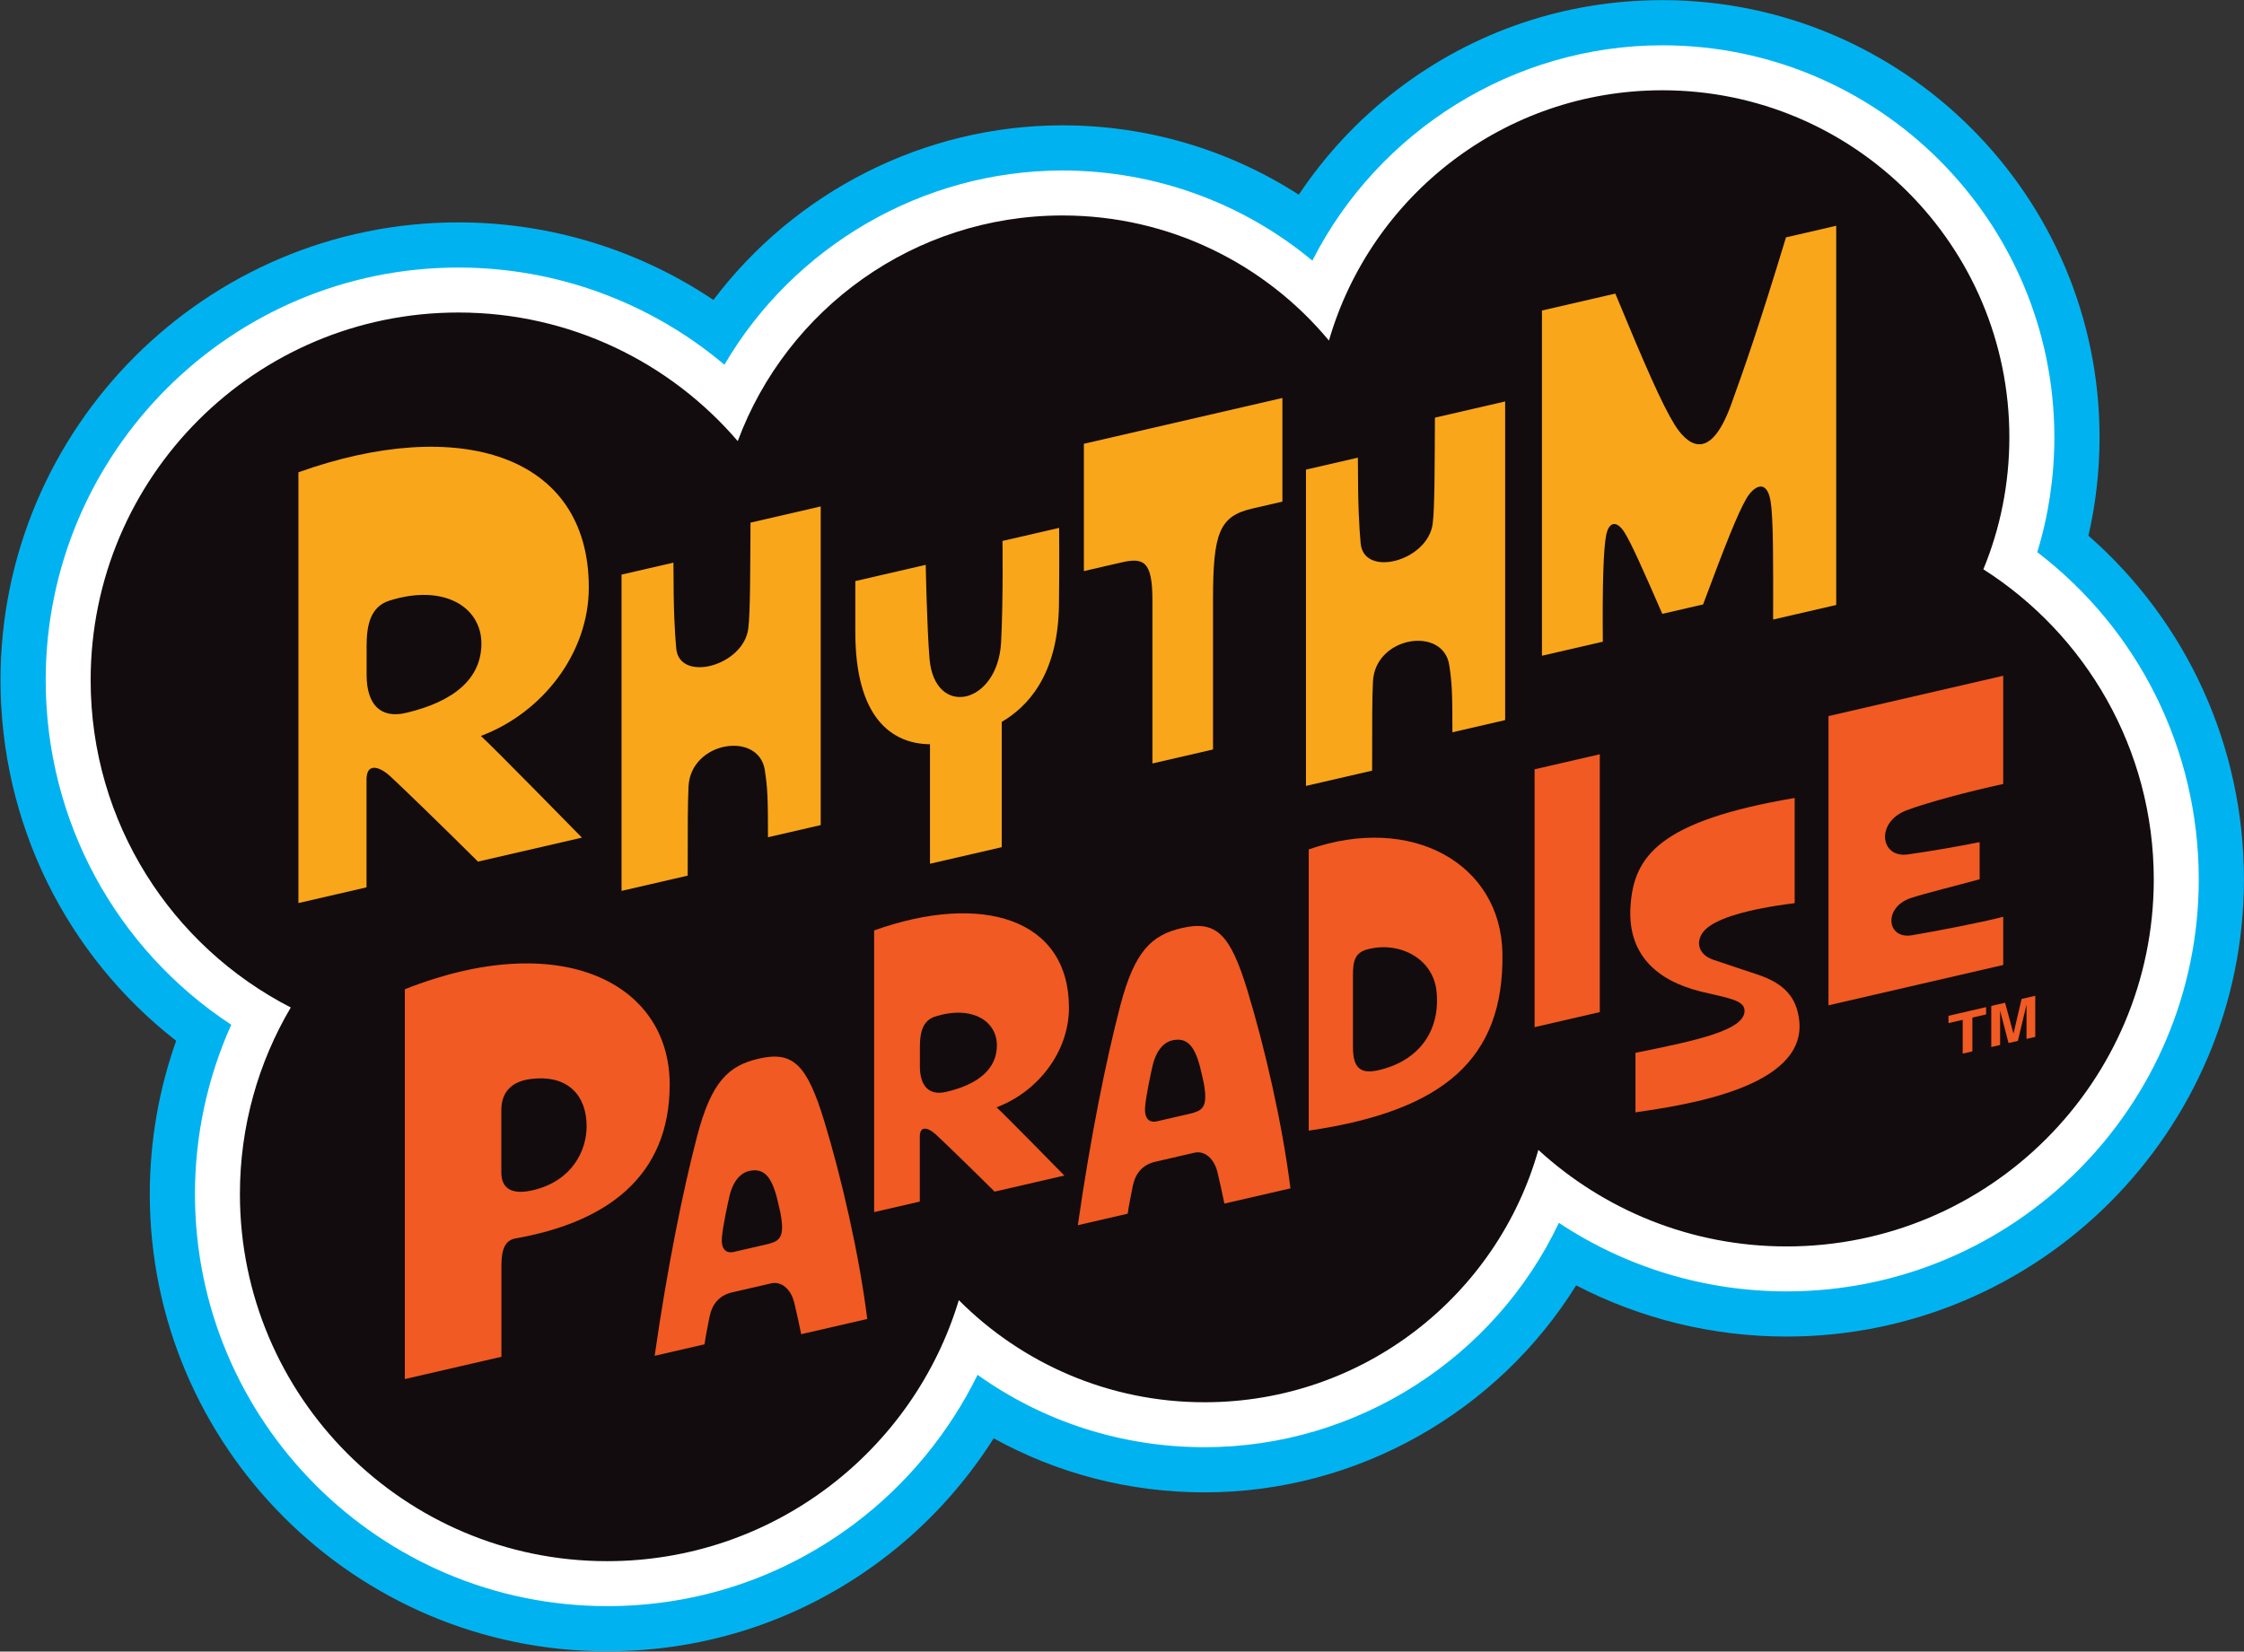 <?xml version="1.0" encoding="UTF-8" standalone="no"?>
<!-- Created with Inkscape (http://www.inkscape.org/) -->

<svg
   version="1.1"
   id="svg1"
   width="666.667"
   height="490.804"
   viewBox="0 0 666.667 490.804"
   sodipodi:docname="RhYthm Paradise Logo.ai"
   xmlns:inkscape="http://www.inkscape.org/namespaces/inkscape"
   xmlns:sodipodi="http://sodipodi.sourceforge.net/DTD/sodipodi-0.dtd"
   xmlns="http://www.w3.org/2000/svg"
   xmlns:svg="http://www.w3.org/2000/svg">
  <rect x="0" y="0" width="666.667" height="490.804" fill="#333333" stroke="none"/>
  <defs
     id="defs1">
    <clipPath
       clipPathUnits="userSpaceOnUse"
       id="clipPath2">
      <path
         d="M 0,368.103 H 500 V 0 H 0 Z"
         transform="translate(-465.339,-248.708)"
         id="path2" />
    </clipPath>
    <clipPath
       clipPathUnits="userSpaceOnUse"
       id="clipPath4">
      <path
         d="M 0,368.103 H 500 V 0 H 0 Z"
         transform="translate(-453.936,-245.039)"
         id="path4" />
    </clipPath>
    <clipPath
       clipPathUnits="userSpaceOnUse"
       id="clipPath6">
      <path
         d="M 0,368.103 H 500 V 0 H 0 Z"
         transform="translate(-441.927,-241.218)"
         id="path6" />
    </clipPath>
    <clipPath
       clipPathUnits="userSpaceOnUse"
       id="clipPath8">
      <path
         d="M 0,368.103 H 500 V 0 H 0 Z"
         transform="translate(-451.543,-136.553)"
         id="path8" />
    </clipPath>
    <clipPath
       clipPathUnits="userSpaceOnUse"
       id="clipPath10">
      <path
         d="M 0,368.103 H 500 V 0 H 0 Z"
         transform="translate(-424.853,-187.518)"
         id="path10" />
    </clipPath>
    <clipPath
       clipPathUnits="userSpaceOnUse"
       id="clipPath12">
      <path
         d="M 0,368.103 H 500 V 0 H 0 Z"
         transform="translate(-388.697,-143.089)"
         id="path12" />
    </clipPath>
    <clipPath
       clipPathUnits="userSpaceOnUse"
       id="clipPath14">
      <path
         d="M 0,368.103 H 500 V 0 H 0 Z"
         transform="translate(-341.931,-139.172)"
         id="path14" />
    </clipPath>
    <clipPath
       clipPathUnits="userSpaceOnUse"
       id="clipPath16">
      <path
         d="M 0,368.103 H 500 V 0 H 0 Z"
         transform="translate(-307.192,-129.585)"
         id="path16" />
    </clipPath>
    <clipPath
       clipPathUnits="userSpaceOnUse"
       id="clipPath18">
      <path
         d="M 0,368.103 H 500 V 0 H 0 Z"
         transform="translate(-265.125,-119.878)"
         id="path18" />
    </clipPath>
    <clipPath
       clipPathUnits="userSpaceOnUse"
       id="clipPath20">
      <path
         d="M 0,368.103 H 500 V 0 H 0 Z"
         transform="translate(-210.841,-124.745)"
         id="path20" />
    </clipPath>
    <clipPath
       clipPathUnits="userSpaceOnUse"
       id="clipPath22">
      <path
         d="M 0,368.103 H 500 V 0 H 0 Z"
         transform="translate(-170.832,-90.764)"
         id="path22" />
    </clipPath>
    <clipPath
       clipPathUnits="userSpaceOnUse"
       id="clipPath24">
      <path
         d="M 0,368.103 H 500 V 0 H 0 Z"
         transform="translate(-118.918,-102.867)"
         id="path24" />
    </clipPath>
    <clipPath
       clipPathUnits="userSpaceOnUse"
       id="clipPath26">
      <path
         d="M 0,368.103 H 500 V 0 H 0 Z"
         transform="translate(-397.948,-315.199)"
         id="path26" />
    </clipPath>
    <clipPath
       clipPathUnits="userSpaceOnUse"
       id="clipPath28">
      <path
         d="M 0,368.103 H 500 V 0 H 0 Z"
         transform="translate(-319.727,-275.016)"
         id="path28" />
    </clipPath>
    <clipPath
       clipPathUnits="userSpaceOnUse"
       id="clipPath30">
      <path
         d="M 0,368.103 H 500 V 0 H 0 Z"
         transform="translate(-241.507,-269.193)"
         id="path30" />
    </clipPath>
    <clipPath
       clipPathUnits="userSpaceOnUse"
       id="clipPath32">
      <path
         d="M 0,368.103 H 500 V 0 H 0 Z"
         transform="translate(-235.987,-250.448)"
         id="path32" />
    </clipPath>
    <clipPath
       clipPathUnits="userSpaceOnUse"
       id="clipPath34">
      <path
         d="M 0,368.103 H 500 V 0 H 0 Z"
         transform="translate(-167.224,-251.617)"
         id="path34" />
    </clipPath>
    <clipPath
       clipPathUnits="userSpaceOnUse"
       id="clipPath36">
      <path
         d="M 0,368.103 H 500 V 0 H 0 Z"
         transform="translate(-90.447,-209.208)"
         id="path36" />
    </clipPath>
  </defs>
  <sodipodi:namedview
     id="namedview1"
     pagecolor="#ffffff"
     bordercolor="#000000"
     borderopacity="0.25"
     inkscape:showpageshadow="2"
     inkscape:pageopacity="0.0"
     inkscape:pagecheckerboard="0"
     inkscape:deskcolor="#d1d1d1">
    <inkscape:page
       x="0"
       y="0"
       inkscape:label="1"
       id="page1"
       width="666.667"
       height="490.804"
       margin="0"
       bleed="0" />
  </sodipodi:namedview>
  <g
     id="layer-MC0"
     inkscape:groupmode="layer"
     inkscape:label="Layer 1">
    <path
       id="path1"
       d="m 0,0 c 1.646,7.146 2.475,14.489 2.475,21.961 0,53.726 -43.708,97.434 -97.434,97.434 -21.545,0 -41.966,-6.892 -59.057,-19.93 -8.58,-6.545 -16.011,-14.513 -21.981,-23.446 -15.52,10.005 -33.72,15.465 -52.653,15.465 -30.966,0 -59.704,-14.924 -77.804,-38.926 -16.644,11.168 -36.367,17.292 -56.829,17.292 -56.274,0 -102.056,-45.782 -102.056,-102.055 0,-31.898 14.626,-61.279 39.148,-80.403 -3.874,-10.912 -5.88,-22.467 -5.88,-34.159 0,-56.21 45.731,-101.941 101.941,-101.941 22.337,0 43.552,7.098 61.35,20.526 9.821,7.409 18.233,16.604 24.794,26.951 14.231,-7.867 30.292,-12.048 46.994,-12.048 34.196,0 65.367,18.08 82.818,46.15 14.366,-7.451 30.403,-11.412 46.896,-11.412 56.21,0 101.939,45.731 101.939,101.957 C 34.639,-46.865 21.915,-19.209 0,0"
       style="fill:#00b3f0;fill-opacity:1;fill-rule:nonzero;stroke:none"
       transform="matrix(1.333,0,0,-1.333,620.451,159.194)"
       clip-path="url(#clipPath2)" />
    <path
       id="path3"
       d="m 0,0 c 2.529,8.249 3.808,16.837 3.808,25.629 0,48.173 -39.192,87.365 -87.365,87.365 -33.203,0 -63.341,-19.109 -78.005,-48.003 -15.53,12.908 -35.126,20.092 -55.686,20.092 -31.217,0 -59.905,-16.914 -75.351,-43.297 -16.481,13.902 -37.414,21.663 -59.281,21.663 -50.722,0 -91.986,-41.265 -91.986,-91.986 0,-31.293 15.618,-59.901 41.357,-76.823 -5.314,-11.808 -8.09,-24.679 -8.09,-37.739 0,-50.657 41.213,-91.871 91.871,-91.871 20.131,0 39.249,6.396 55.286,18.495 11.545,8.71 20.928,20.153 27.269,33.066 14.681,-10.481 32.2,-16.132 50.583,-16.132 34.043,0 64.741,19.98 78.97,50.016 14.961,-9.926 32.543,-15.278 50.744,-15.278 50.657,0 91.87,41.214 91.87,91.879 C 35.972,-44.057 22.654,-17.349 0,0"
       style="fill:#ffffff;fill-opacity:1;fill-rule:nonzero;stroke:none"
       transform="matrix(1.333,0,0,-1.333,605.248,164.085)"
       clip-path="url(#clipPath4)" />
    <path
       id="path5"
       d="m 0,0 c 3.747,9.082 5.793,19.013 5.793,29.451 0,42.716 -34.623,77.341 -77.34,77.341 -35.245,0 -64.972,-23.566 -74.306,-55.799 -14.163,17.036 -35.498,27.888 -59.385,27.888 -33.175,0 -61.454,-20.922 -72.374,-50.303 -15.036,17.541 -37.36,28.669 -62.259,28.669 -45.269,0 -81.962,-36.693 -81.962,-81.962 0,-31.819 18.117,-59.385 44.602,-72.972 -7.196,-12.186 -11.334,-26.416 -11.334,-41.59 0,-45.2 36.647,-81.847 81.847,-81.847 36.968,0 68.236,24.531 78.375,58.189 14.001,-14.047 33.359,-22.761 54.763,-22.761 35.406,0 65.248,23.796 74.398,56.259 14.577,-13.357 33.98,-21.52 55.316,-21.52 45.199,0 81.846,36.648 81.846,81.847 C 37.957,-40.05 22.807,-14.53 0,0"
       style="fill:#130c0e;fill-opacity:1;fill-rule:nonzero;stroke:none"
       transform="matrix(1.333,0,0,-1.333,589.235,169.181)"
       clip-path="url(#clipPath6)" />
    <path
       id="path7"
       d="M 0,0 V 7.653 L -1.924,-0.444 -4.008,-0.926 -5.887,6.295 V -1.359 L -7.856,-1.814 V 7.349 L -4.779,8.059 -2.923,1.22 -2.9,1.225 -1.091,8.91 1.947,9.611 V 0.449 Z M -14.223,-3.284 V 4.254 L -17.392,3.522 V 5.147 L -9.01,7.082 V 5.457 l -3.054,-0.705 v -7.537 z"
       style="fill:#f15a22;fill-opacity:1;fill-rule:nonzero;stroke:none"
       transform="matrix(1.333,0,0,-1.333,602.057,308.733)"
       clip-path="url(#clipPath8)" />
    <path
       id="path9"
       d="M 0,0 C 4.433,1.67 13.71,4.165 21.503,5.855 V 29.979 L -17.442,20.988 V -43.49 l 38.945,8.991 v 10.743 c -5.112,-1.341 -15.71,-3.334 -20.349,-4.118 -5.649,-0.948 -6.453,6.248 -0.206,8.309 3.587,1.175 10.164,2.741 15.298,4.185 v 8.271 C 11.566,-8.057 5.236,-9.154 0.247,-9.855 -5.937,-10.741 -7.01,-2.639 0,0"
       style="fill:#f15a22;fill-opacity:1;fill-rule:nonzero;stroke:none"
       transform="matrix(1.333,0,0,-1.333,566.471,240.78)"
       clip-path="url(#clipPath10)" />
    <path
       id="path11"
       d="m 0,0 c -0.228,2.143 -3.934,2.628 -9.706,4.012 -10.092,2.506 -16.338,8.451 -15.7,18.895 0.678,11.275 6.386,19.137 36.594,24.267 V 23.723 C 0.287,22.359 -5.73,20.319 -8.283,18.231 -11.005,16.022 -10.847,12.405 -6.917,11.093 -5.21,10.522 -0.163,8.837 2.887,7.814 8.739,5.863 11.604,2.872 12.2,-2.423 13.887,-17.359 -13.147,-21.276 -24.294,-22.913 V -9.642 C -10.94,-6.951 0.516,-4.594 0,0"
       style="fill:#f15a22;fill-opacity:1;fill-rule:nonzero;stroke:none"
       transform="matrix(1.333,0,0,-1.333,518.263,300.019)"
       clip-path="url(#clipPath12)" />
    <path
       id="path13"
       d="m 0,0 v 57.48 l 14.535,3.355 V 3.355 Z"
       style="fill:#f15a22;fill-opacity:1;fill-rule:nonzero;stroke:none"
       transform="matrix(1.333,0,0,-1.333,455.909,305.241)"
       clip-path="url(#clipPath14)" />
    <path
       id="path15"
       d="m 0,0 c -4,-0.926 -5.731,0.412 -5.731,5.093 v 14.761 c 0,3.402 -0.176,6.12 3.051,7.031 7.01,1.979 14.844,-1.774 15.586,-9.402 C 13.772,8.618 8.84,2.041 0,0 M -15.587,49.213 V -13.483 C 14.721,-9.051 27.915,2.659 27.585,25.937 27.297,46.12 7.257,57.212 -15.587,49.213"
       style="fill:#f15a22;fill-opacity:1;fill-rule:nonzero;stroke:none"
       transform="matrix(1.333,0,0,-1.333,409.589,318.024)"
       clip-path="url(#clipPath16)" />
    <path
       id="path17"
       d="m 0,0 -7.319,-1.69 c -1.839,-0.425 -2.886,0.72 -2.66,3.277 0.207,2.392 1.279,7.464 1.691,9.195 0.866,3.587 2.681,5.34 4.763,5.65 3.36,0.536 4.989,-1.918 6.288,-8.103 C 2.887,7.752 3.237,6.494 3.381,4.804 3.67,1.36 2.6,0.6 0,0 M 12.824,27.481 C 8.989,40.059 5.885,43.162 -1.752,41.398 -8.485,39.845 -12.313,36.339 -15.524,24.039 -18.679,11.957 -22.166,-5.309 -24.97,-24.854 l 11.116,2.567 c 0.206,1.546 0.577,3.36 1.113,6.123 0.577,2.783 2.082,4.773 5.072,5.464 l 8.658,1.999 c 2.316,0.534 4.433,-1.299 5.175,-4.391 0.495,-2.062 1.135,-4.986 1.526,-6.945 l 14.721,3.398 c -1.794,14.411 -5.773,31.627 -9.587,44.12"
       style="fill:#f15a22;fill-opacity:1;fill-rule:nonzero;stroke:none"
       transform="matrix(1.333,0,0,-1.333,353.5,330.967)"
       clip-path="url(#clipPath18)" />
    <path
       id="path19"
       d="m 0,0 c -3.776,-0.885 -5.878,1.218 -5.878,5.713 v 4.344 c -10e-4,3.132 0.608,5.85 3.402,6.736 8.113,2.57 13.763,-0.927 13.763,-6.418 C 11.287,5.243 7.359,1.729 0,0 m 27.346,18.771 c 0,19.959 -19.531,25.755 -43.419,17.221 v -62.795 l 10.18,2.35 v 14.494 c 0,2.463 1.812,2.033 3.486,0.54 1.176,-1.052 8.244,-7.898 13.182,-12.822 l 15.542,3.588 c 0,0 -13.55,13.84 -15.113,15.21 9.102,3.402 16.142,12.269 16.142,22.214"
       style="fill:#f15a22;fill-opacity:1;fill-rule:nonzero;stroke:none"
       transform="matrix(1.333,0,0,-1.333,281.121,324.477)"
       clip-path="url(#clipPath20)" />
    <path
       id="path21"
       d="m 0,0 -7.319,-1.689 c -1.839,-0.425 -2.887,0.72 -2.66,3.277 0.207,2.391 1.279,7.463 1.691,9.195 0.866,3.587 2.68,5.34 4.763,5.649 3.36,0.536 4.989,-1.917 6.288,-8.103 C 2.886,7.752 3.237,6.494 3.381,4.804 3.67,1.36 2.6,0.601 0,0 M 12.824,27.482 C 8.989,40.059 5.885,43.162 -1.752,41.398 -8.485,39.845 -12.313,36.34 -15.524,24.039 -18.679,11.958 -22.167,-5.309 -24.97,-24.853 l 11.116,2.566 c 0.206,1.547 0.577,3.361 1.113,6.124 0.577,2.783 2.082,4.772 5.072,5.463 l 8.659,1.999 c 2.314,0.534 4.432,-1.298 5.175,-4.391 0.494,-2.061 1.133,-4.986 1.525,-6.944 l 14.721,3.398 c -1.794,14.411 -5.773,31.626 -9.587,44.12"
       style="fill:#f15a22;fill-opacity:1;fill-rule:nonzero;stroke:none"
       transform="matrix(1.333,0,0,-1.333,227.776,369.785)"
       clip-path="url(#clipPath22)" />
    <path
       id="path23"
       d="m 0,0 c -4.577,-1.119 -7.216,0.082 -7.216,3.917 v 13.876 c 0,3.919 2.165,6.391 6.474,6.947 C 7.897,25.854 11.793,20.803 11.793,14.226 11.793,8.741 8.557,2.092 0,0 m -28.72,44.761 v -86.904 l 21.525,4.969 v 20.411 c 0,3.733 0.927,5.588 3.154,5.98 20.06,3.529 34.349,13.614 34.349,34.307 0,22.723 -24.412,34.947 -59.028,21.237"
       style="fill:#f15a22;fill-opacity:1;fill-rule:nonzero;stroke:none"
       transform="matrix(1.333,0,0,-1.333,158.558,353.647)"
       clip-path="url(#clipPath24)" />
    <path
       id="path25"
       d="m 0,0 c -5.937,-19.606 -9.298,-29.193 -12.226,-37.275 -4.989,-13.752 -10.164,-8.35 -12.576,-4.516 -2.803,4.495 -6.618,13.237 -13.236,29.256 l -16.35,-3.775 v -76.959 l 13.567,3.132 c -0.104,12.267 0.102,20.596 0.762,23.833 0.598,2.907 2.351,3.32 4.123,0.433 1.464,-2.371 3.774,-7.504 8.372,-18.06 l 9.089,2.098 c 5.01,13.463 7.713,20.25 9.63,23.57 1.547,2.7 4.495,4.597 5.381,-0.392 0.681,-3.773 0.619,-14.008 0.598,-26.543 l 14.061,3.246 V 2.584 Z"
       style="fill:#faa61a;fill-opacity:1;fill-rule:nonzero;stroke:none"
       transform="matrix(1.333,0,0,-1.333,530.597,70.539)"
       clip-path="url(#clipPath26)" />
    <path
       id="path27"
       d="m 0,0 c -0.062,-10.515 -0.041,-20.102 -0.494,-23.606 -1.052,-8.371 -15.36,-12.144 -16.061,-4.433 -0.33,3.628 -0.619,8.422 -0.619,19.122 l -11.566,-2.67 v -70.51 l 14.741,3.404 c 0,11.194 0,16.059 0.186,19.894 0.515,10.102 15.689,12.39 17.009,3.608 0.598,-4 0.7,-5.918 0.7,-14.948 l 11.752,2.713 V 3.612 Z"
       style="fill:#faa61a;fill-opacity:1;fill-rule:nonzero;stroke:none"
       transform="matrix(1.333,0,0,-1.333,426.303,124.116)"
       clip-path="url(#clipPath28)" />
    <path
       id="path29"
       d="m 0,0 v -28.381 l 8.226,1.899 c 4.989,1.151 7.051,0.502 7.051,-8.33 v -36.455 l 13.504,3.118 v 33.42 c 0,14.845 1.394,18.591 8.742,20.287 l 6.721,1.552 v 23.104 z"
       style="fill:#faa61a;fill-opacity:1;fill-rule:nonzero;stroke:none"
       transform="matrix(1.333,0,0,-1.333,322.009,131.881)"
       clip-path="url(#clipPath30)" />
    <path
       id="path31"
       d="m 0,0 -12.618,-2.913 c 0,0 0.186,-12.989 -0.309,-22.555 -0.721,-13.999 -14.823,-17.009 -15.957,-3.691 -0.578,6.99 -0.845,20.92 -0.845,20.92 l -15.69,-3.622 v -11.36 c 0,-19.164 8.147,-24.938 16.645,-25.013 v -26.641 l 15.989,3.691 v 27.931 c 5.501,3.243 12.552,10.138 12.75,26.09 C 0.082,-7.756 0,0 0,0"
       style="fill:#faa61a;fill-opacity:1;fill-rule:nonzero;stroke:none"
       transform="matrix(1.333,0,0,-1.333,314.649,156.873)"
       clip-path="url(#clipPath32)" />
    <path
       id="path33"
       d="m 0,0 c -0.062,-10.514 -0.042,-20.101 -0.495,-23.606 -1.051,-8.371 -15.359,-12.144 -16.061,-4.433 -0.329,3.629 -0.618,8.423 -0.618,19.123 l -11.566,-2.67 v -70.51 l 14.741,3.403 c 0,11.195 0,16.059 0.186,19.894 0.515,10.102 15.689,12.391 17.008,3.608 0.598,-4 0.701,-5.917 0.701,-14.947 l 11.752,2.713 V 3.613 Z"
       style="fill:#faa61a;fill-opacity:1;fill-rule:nonzero;stroke:none"
       transform="matrix(1.333,0,0,-1.333,222.966,155.315)"
       clip-path="url(#clipPath34)" />
    <path
       id="path35"
       d="m 0,0 c -5.628,-1.319 -8.762,1.814 -8.762,8.515 v 6.474 c -10e-4,4.669 0.907,8.72 5.072,10.04 C 8.401,28.86 16.823,23.647 16.823,15.463 16.823,7.814 10.968,2.577 0,0 m 40.759,27.977 c 0,29.751 -29.111,38.389 -64.716,25.669 v -96.037 l 15.174,3.503 v 24.044 c 0,3.67 2.701,3.031 5.196,0.804 1.752,-1.567 12.287,-11.772 19.647,-19.111 l 23.165,5.347 c 0,0 -20.196,20.63 -22.526,22.671 13.567,5.071 24.06,18.288 24.06,33.11"
       style="fill:#faa61a;fill-opacity:1;fill-rule:nonzero;stroke:none"
       transform="matrix(1.333,0,0,-1.333,120.596,211.86)"
       clip-path="url(#clipPath36)" />
  </g>
</svg>
